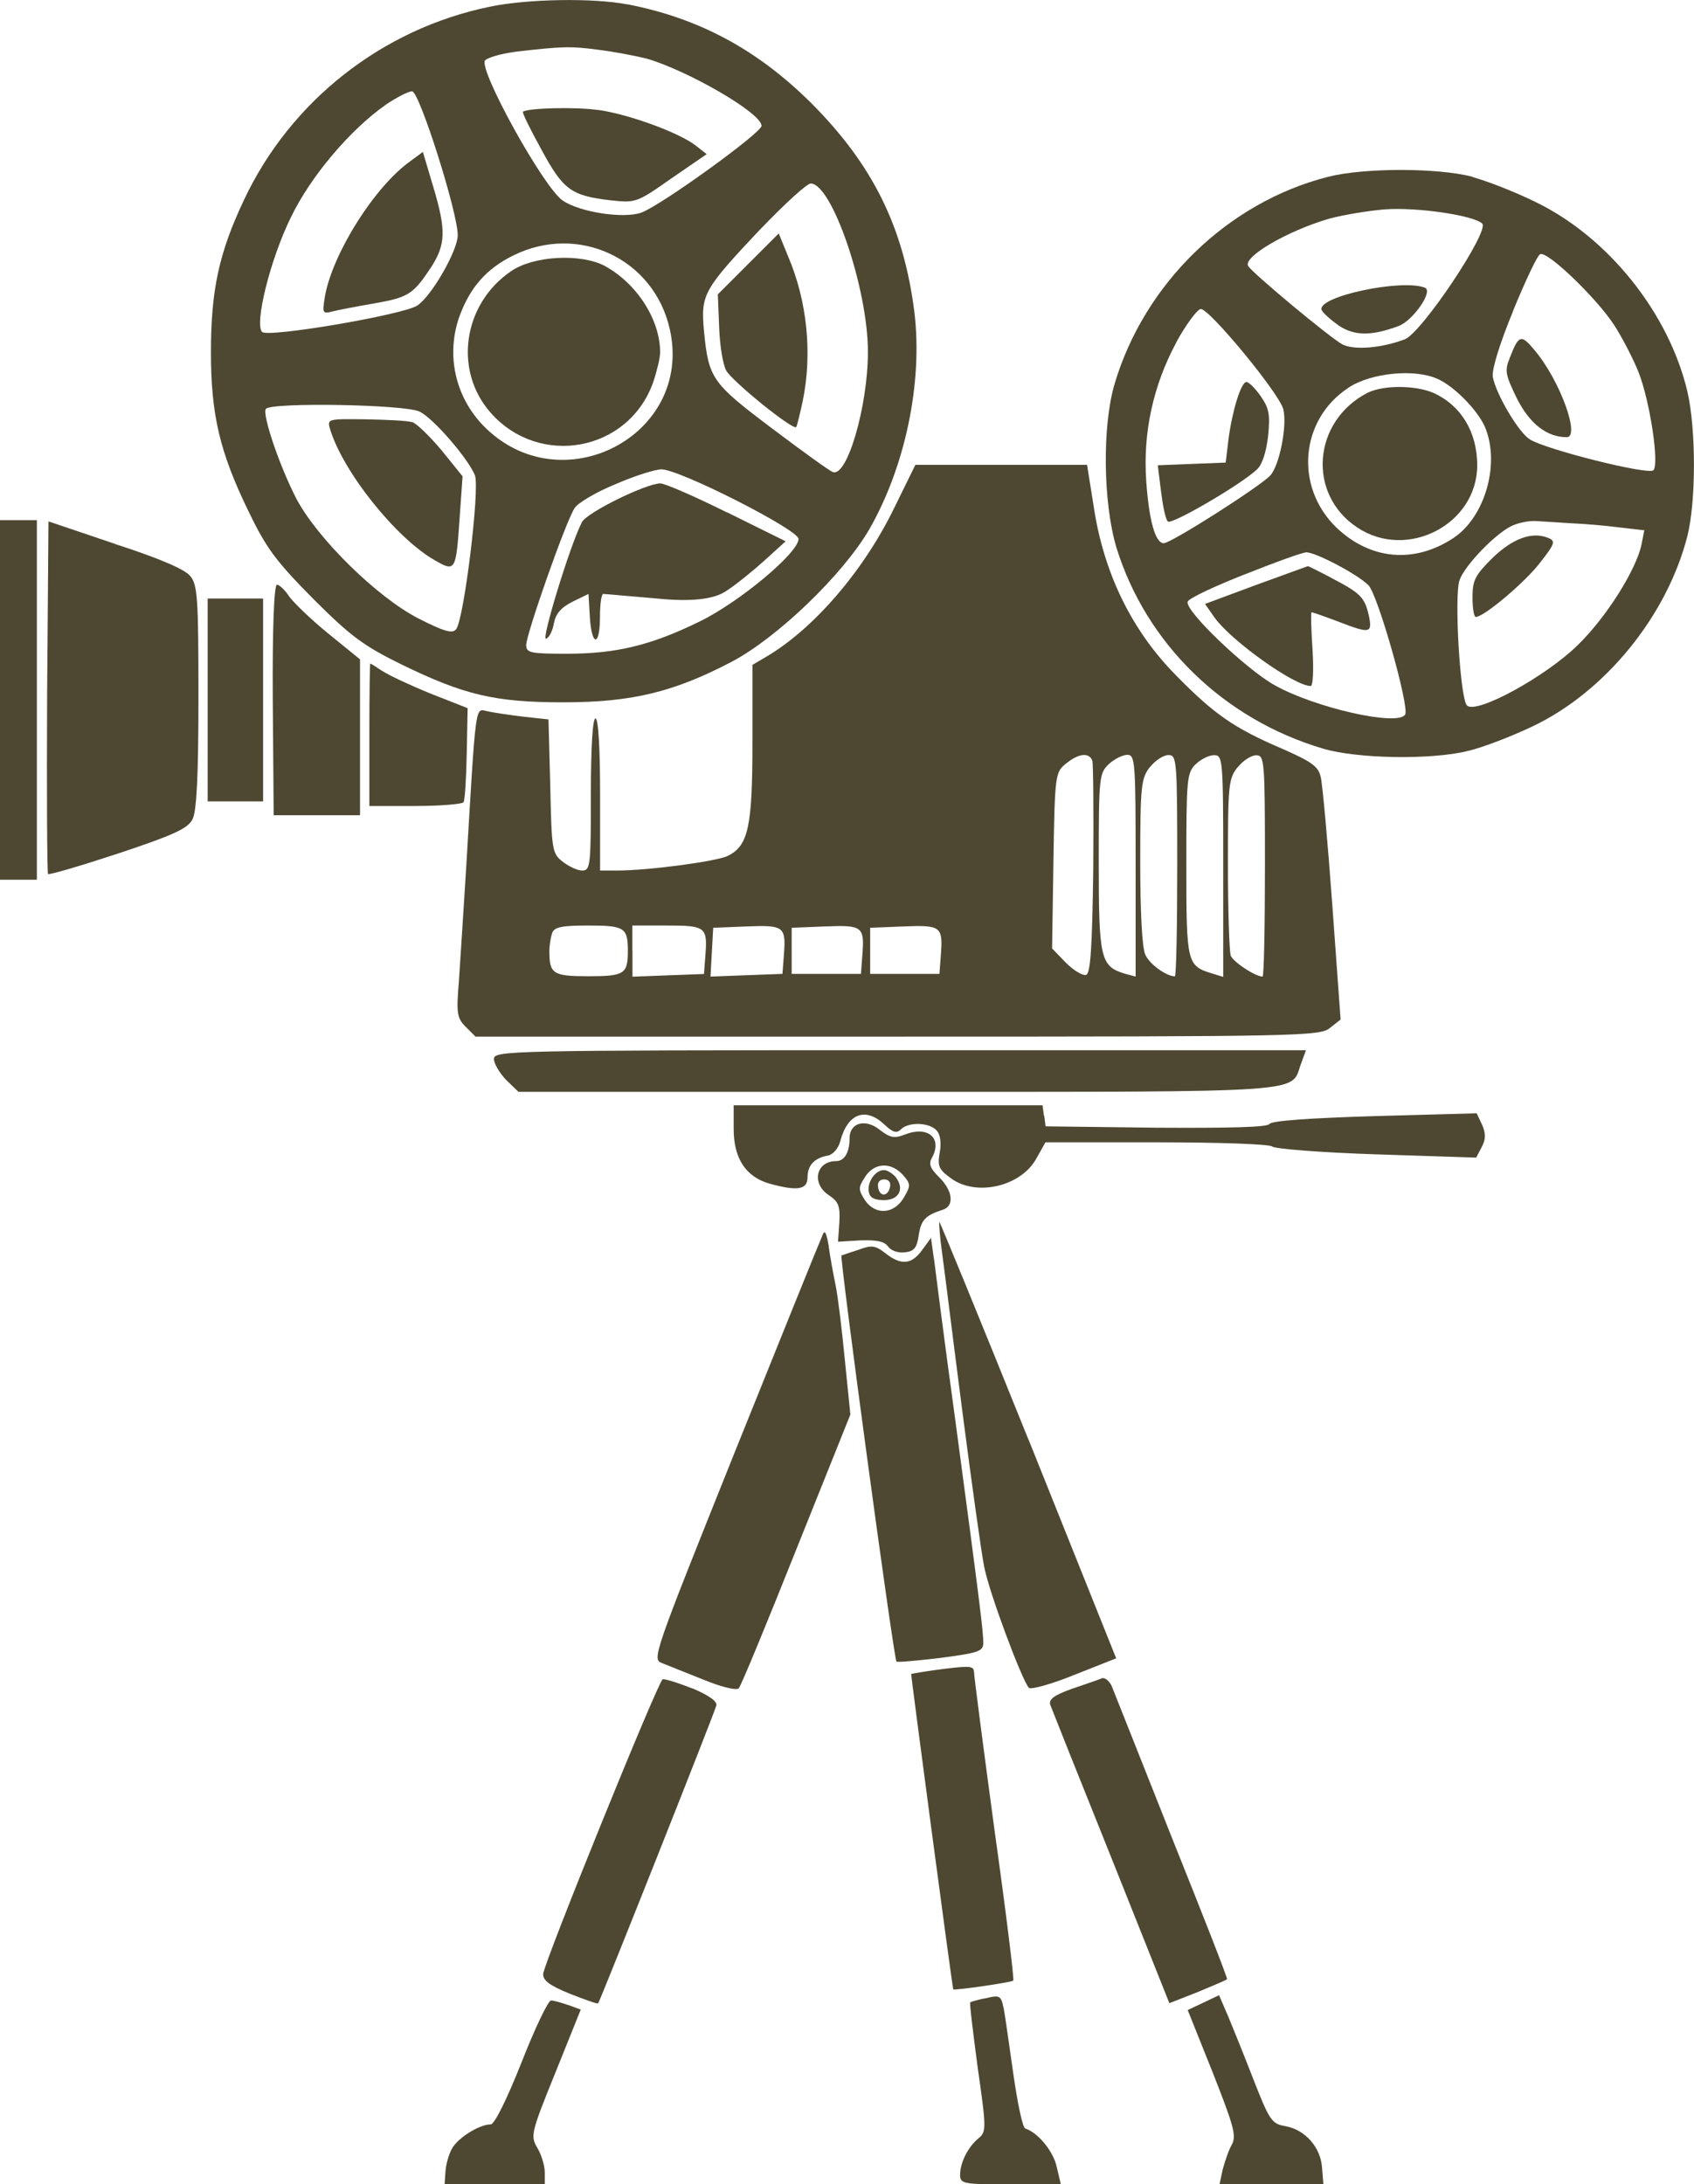 <?xml version="1.0" encoding="UTF-8"?><svg xmlns="http://www.w3.org/2000/svg" viewBox="0 0 150.66 194.26"><defs><style>.f{fill:#4e4832;}</style></defs><g id="a"/><g id="b"><g id="c"><g id="d"><g id="e"><path class="f" d="M55.79,.38c6.36,1.23,11.54,4.02,16.3,8.73,5.54,5.53,8.29,11.11,9.24,18.7,.74,6.23-.82,13.69-4.02,19.27-2.34,4.02-8.17,9.63-12.23,11.77-5.17,2.71-8.91,3.61-14.99,3.61s-8.83-.66-14.37-3.36c-3.33-1.64-4.48-2.46-7.84-5.82-3.33-3.36-4.19-4.51-5.79-7.83-2.55-5.25-3.33-8.57-3.33-14.14s.74-8.86,2.92-13.49C25.82,8.99,33.99,2.55,43.6,.59c3.37-.7,9.2-.78,12.19-.2h0Zm-10.1,4.25c-1.19,.16-2.3,.49-2.55,.74-.62,.78,5.21,11.32,6.9,12.46,1.56,1.07,5.5,1.64,7.02,1.07,1.77-.66,10.67-7.09,10.67-7.71,0-1.15-6.65-4.96-10.26-5.99-1.03-.25-2.96-.62-4.31-.78-2.42-.33-3.28-.29-7.47,.2h0Zm-11.37,4.68c-3.12,2.17-6.69,6.35-8.46,10.04-1.85,3.77-3.24,9.47-2.55,10.17,.53,.53,12.52-1.52,13.79-2.34s3.57-4.84,3.61-6.23c.04-1.93-3.41-12.83-4.06-12.83-.33,0-1.35,.53-2.34,1.19h0Zm33.38,10.99c-5.17,5.49-5.38,5.86-5.09,9.14,.41,4.22,.7,4.63,6.04,8.65,2.67,2.01,5.09,3.77,5.42,3.89,1.27,.49,3.12-5.86,3.12-10.7,0-5.62-3.2-14.96-5.09-14.96-.33,0-2.3,1.8-4.39,3.98h-.01Zm-22.05,2.42c-2.42,1.19-3.86,2.87-4.8,5.45-1.19,3.4-.37,7.09,2.13,9.68,6.86,7.05,18.72,.9,16.59-8.57-1.4-6.27-8.13-9.43-13.92-6.56Zm-22.01,13.65c-.33,.53,1.27,5.21,2.75,8.04,1.89,3.53,7.14,8.69,10.8,10.58,2.26,1.15,3.04,1.39,3.37,.98,.7-.82,2.13-12.5,1.68-13.69-.53-1.39-3.61-5-4.89-5.66-1.19-.66-13.34-.86-13.71-.25Zm31.12,6.68c-1.72,.7-3.37,1.68-3.65,2.13-.78,1.15-4.31,11.23-4.31,12.18,0,.7,.37,.78,3.61,.78,4.39,0,7.47-.74,11.82-2.87,3.53-1.72,8.79-6.11,8.79-7.34,0-.82-10.59-6.19-12.19-6.19-.53,0-2.38,.57-4.06,1.31h0Z"/><path class="f" d="M53.17,9.77c2.67,.37,7.23,2.01,8.74,3.2l.94,.74-3.16,2.17c-3.08,2.17-3.16,2.17-5.42,1.93-3.49-.41-4.19-.94-6.12-4.51-.99-1.8-1.72-3.28-1.64-3.36,.37-.33,4.64-.45,6.65-.16h0Z"/><path class="f" d="M38.51,16.53c1.19,3.98,1.15,5.21-.21,7.3-1.56,2.34-1.97,2.62-5.05,3.16-1.48,.25-3.12,.57-3.65,.7-.94,.25-.94,.16-.7-1.35,.7-3.85,4.43-9.76,7.6-12.01l1.11-.82,.9,3.03h0Z"/><path class="f" d="M70.08,22.77c1.72,4.02,2.18,8.69,1.31,12.91-.25,1.19-.53,2.25-.57,2.3-.29,.33-5.79-4.14-6.24-5.04-.29-.53-.57-2.25-.62-3.85l-.12-2.91,2.71-2.71,2.71-2.71,.82,2.01Z"/><path class="f" d="M53.82,23.67c2.83,1.56,4.89,4.76,4.89,7.67,0,.49-.29,1.68-.62,2.66-2.18,6.15-10.1,7.63-14.45,2.71-3.33-3.77-2.46-9.68,1.81-12.59,2.01-1.39,6.24-1.6,8.38-.45h-.01Z"/><path class="f" d="M36.62,37.52c.37,.08,1.56,1.23,2.63,2.5l1.89,2.34-.25,3.53c-.33,4.92-.37,5-2.22,3.94-3.45-1.97-8.17-7.87-9.32-11.68-.25-.9-.21-.9,3.16-.86,1.89,.04,3.74,.12,4.11,.25v-.02Z"/><path class="f" d="M64.66,45.56l5.21,2.58-1.85,1.68c-.99,.9-2.55,2.17-3.45,2.75-1.09,.74-3.13,.96-6.12,.66-2.46-.2-4.6-.41-4.8-.41-.16,0-.29,.9-.29,2.05,0,2.66-.74,2.66-.9,0l-.12-2.05-1.44,.7c-1.03,.53-1.48,1.07-1.64,1.93-.12,.66-.41,1.27-.7,1.35-.45,.16,2.18-8.45,3.2-10.37,.45-.86,5.71-3.44,6.98-3.44,.37,0,3.04,1.15,5.91,2.58h0Z"/><path class="f" d="M130.97,15.75c1.23,.33,3.78,1.31,5.67,2.25,6.4,3.12,11.78,9.84,13.43,16.81,.78,3.36,.78,9.76,0,12.87-1.81,7.09-7.31,13.86-13.79,16.93-1.89,.9-4.48,1.89-5.71,2.17-3.24,.82-9.94,.7-12.93-.21-8.83-2.62-15.72-9.35-18.35-17.88-1.19-3.98-1.27-10.82-.16-14.55,2.67-8.98,10.1-16.15,18.97-18.41,3.16-.82,9.81-.82,12.89,0l-.02,.02Zm-12.73,3.69c-3.69,1.07-7.72,3.4-7.23,4.22,.41,.66,7.31,6.4,8.38,6.97,1.03,.53,3.49,.33,5.54-.45,1.52-.57,7.55-9.63,6.9-10.29-.74-.74-5.83-1.48-8.66-1.27-1.48,.12-3.69,.49-4.93,.82Zm16.34,8.2c-1.23,2.99-1.93,5.29-1.81,5.9,.29,1.52,2.26,4.88,3.28,5.53,1.4,.9,10.55,3.2,11,2.75,.53-.53-.29-6.07-1.31-8.69-.45-1.15-1.44-3.07-2.18-4.22-1.52-2.34-5.87-6.56-6.57-6.31-.25,.08-1.31,2.34-2.42,5.04h0Zm-29.97,2.83c-2.05,3.81-2.96,7.99-2.67,12.26,.25,3.61,.82,5.58,1.56,5.58,.66,0,8.62-5.08,9.48-6.03,.82-.9,1.52-4.47,1.15-5.9-.41-1.48-6.65-9.02-7.35-8.9-.33,.08-1.31,1.39-2.18,2.99h.01Zm15.31,4.02c-4.31,2.83-4.8,8.81-1.07,12.42,3.04,2.91,6.98,3.24,10.47,.9,2.71-1.84,4.06-6.4,2.83-9.63-.53-1.48-2.71-3.77-4.27-4.47-2.01-.94-5.95-.57-7.97,.78h.01Zm14.41,12.34c-1.48,.78-4.07,3.48-4.52,4.76-.49,1.35,.04,10.54,.66,11.15,.82,.82,7.02-2.58,9.85-5.37,2.54-2.46,5.21-6.72,5.67-8.94l.25-1.27-2.18-.25c-1.23-.16-3.16-.33-4.27-.37-1.15-.08-2.59-.16-3.2-.2s-1.64,.16-2.26,.49h0Zm-23.65,4.26c-2.71,1.07-4.97,2.13-5.05,2.42-.29,.78,5.17,5.99,7.72,7.42,3.57,2.01,10.96,3.69,11.62,2.62,.41-.66-2.46-10.78-3.28-11.52-.99-.98-4.68-2.91-5.5-2.91-.33,0-2.83,.9-5.5,1.97h-.01Z"/><path class="f" d="M126.74,25.59c.74,.33-1.07,2.91-2.34,3.4-2.42,.9-3.94,.9-5.34-.04-.74-.53-1.44-1.15-1.52-1.39-.41-1.19,7.14-2.79,9.2-1.97Z"/><path class="f" d="M136.47,31.13c2.26,2.66,4.1,7.75,2.87,7.75-1.77,0-3.29-1.19-4.43-3.44-1.03-2.13-1.11-2.46-.62-3.65,.78-2.01,.99-2.09,2.18-.66Z"/><path class="f" d="M112.12,35.23c.74,1.07,.86,1.6,.66,3.57-.17,1.43-.53,2.54-.99,2.95-1.48,1.39-7.64,4.96-7.92,4.63-.21-.16-.45-1.39-.61-2.66l-.29-2.34,3-.12,3.04-.12,.25-2.09c.33-2.5,1.11-5.08,1.6-5.08,.2,0,.78,.57,1.27,1.27h-.01Z"/><path class="f" d="M127.48,34.94c2.46,1.11,3.9,3.48,3.9,6.44,0,5.25-6.24,8.49-10.67,5.53-4.47-2.95-3.98-9.43,.9-11.97,1.4-.7,4.23-.7,5.87,0Z"/><path class="f" d="M137.66,47.82c.7,.29,.66,.49-.62,2.13-1.27,1.72-5.05,4.92-5.79,4.92-.16,0-.29-.78-.29-1.76,0-1.52,.25-1.97,1.77-3.48,1.76-1.72,3.53-2.38,4.93-1.8h0Z"/><path class="f" d="M118.45,51.42c2.59,1.35,2.92,1.72,3.29,3.32,.33,1.6,.12,1.64-2.75,.53-1.19-.45-2.26-.82-2.34-.82s-.04,1.48,.08,3.28c.12,1.93,.04,3.28-.16,3.28-1.44,0-7.02-3.98-8.54-6.07l-.86-1.23,4.52-1.68c2.5-.9,4.6-1.68,4.64-1.68s1.03,.49,2.13,1.07h0Z"/><path class="f" d="M97.34,45.48c.94,5.74,3.41,10.7,7.27,14.6,3.33,3.4,5.13,4.67,9.36,6.48,2.71,1.19,3.28,1.6,3.49,2.54,.16,.62,.62,5.74,1.03,11.36l.74,10.21-.94,.74c-.9,.74-2.38,.78-38.47,.78H42.29l-.86-.86c-.78-.78-.86-1.19-.62-4.02,.12-1.72,.41-6.35,.66-10.29,.86-14.55,.78-14.02,1.81-13.78,.49,.12,1.93,.33,3.2,.49l2.3,.25,.16,5.94c.12,5.66,.16,5.99,1.11,6.72,.53,.41,1.31,.78,1.72,.78,.74,0,.78-.41,.78-6.77,0-4.22,.16-6.76,.41-6.76s.41,2.54,.41,6.76v6.77h1.52c2.79,0,8.91-.82,9.85-1.31,1.81-.9,2.18-2.58,2.18-10.05v-6.93l1.19-.7c4.27-2.5,8.74-7.71,11.45-13.32l1.85-3.77h15.27l.66,4.14h0Zm12.73,22.75c-.82,1.02-.86,1.64-.86,8.61,0,4.1,.12,7.79,.25,8.16,.25,.57,2.18,1.85,2.83,1.85,.12,0,.21-4.43,.21-9.84,0-9.43-.04-9.84-.78-9.84-.45,0-1.19,.49-1.64,1.07h-.01Zm-3.74-.26c-.78,.78-.82,1.35-.82,8.94,0,8.81,.04,8.98,2.34,9.68l.94,.29v-9.84c0-9.59-.04-9.88-.82-9.88-.45,0-1.19,.37-1.64,.82h0Zm-4.06,.24c-.78,1.02-.86,1.64-.86,8.41,0,4.47,.16,7.67,.45,8.28,.37,.86,1.89,1.93,2.63,1.93,.12,0,.21-4.43,.21-9.84,0-9.43-.04-9.84-.78-9.84-.45,0-1.19,.49-1.64,1.07h0Zm-3.65-.26c-.86,.82-.9,1.15-.9,8.77,0,8.57,.16,9.22,2.34,9.88l.94,.25v-9.84c0-9.27-.04-9.88-.74-9.88-.41,0-1.15,.37-1.64,.82Zm-3.82-.04c-.94,.78-.99,.94-1.11,8.61l-.12,7.83,1.23,1.27c.7,.7,1.52,1.19,1.81,1.07,.37-.12,.53-2.46,.62-9.35,.04-5.04,0-9.39-.08-9.68-.29-.78-1.23-.66-2.34,.25h-.01Zm-17.41,16.65v2.05h6.16l.12-1.6c.21-2.62,.04-2.75-3.28-2.62l-3,.12v2.05Zm-6.98,0v2.05h6.16l.12-1.6c.21-2.62,.04-2.75-3.28-2.62l-3,.12v2.05Zm-7.1,.12l-.12,2.17,3.2-.12,3.2-.12,.12-1.6c.21-2.62,.04-2.75-3.28-2.62l-3,.12-.12,2.17Zm-7.06-.12v2.3l3.16-.12,3.2-.12,.12-1.6c.21-2.58,.04-2.71-3.41-2.71h-3.08v2.25h0Zm-7.14-1.6c-.12,.37-.25,1.07-.25,1.6,0,2.05,.29,2.26,3.49,2.26s3.49-.21,3.49-2.26-.29-2.25-3.49-2.25c-2.34,0-3.04,.12-3.24,.66h0Z"/><path class="f" d="M10.26,48.39c3.82,1.23,6.2,2.25,6.65,2.83,.66,.78,.74,1.93,.74,10.78,0,7.01-.16,10.17-.53,10.86-.41,.82-1.64,1.39-6.57,3.03-3.37,1.11-6.16,1.93-6.28,1.84-.08-.12-.12-7.22-.08-15.78l.12-15.58,5.95,2.01h0Z"/><path class="f" d="M3.28,62.25v15.99H0v-31.98H3.28v15.99Z"/><path class="f" d="M25.7,53.02c.37,.53,1.93,2.05,3.49,3.32l2.83,2.3v13.86h-7.68l-.08-10.25c-.04-6.48,.12-10.25,.37-10.25,.21,0,.7,.45,1.07,1.02Z"/><path class="f" d="M23.4,62.25v9.02h-4.93v-18.04h4.93v9.02Z"/><path class="f" d="M33.99,59.66c.53,.37,2.46,1.27,4.27,2.01l3.33,1.31-.08,4.02c-.04,2.21-.16,4.18-.29,4.35-.12,.16-2.05,.33-4.31,.33h-4.06v-6.35c0-3.48,.04-6.35,.08-6.31,.08,0,.53,.29,1.07,.66v-.02Z"/><path class="f" d="M115.69,94.64c-.9,2.58,1.11,2.46-35.88,2.46H46.11l-1.11-1.07c-.57-.61-1.07-1.43-1.07-1.85,0-.74,1.15-.78,36.09-.78h36.13l-.45,1.23h-.01Z"/><path class="f" d="M92.87,99.23l.12,.94,9.81,.12c6.57,.04,9.94-.04,10.1-.33,.16-.29,3.69-.53,9.36-.7l9.07-.25,.49,1.03c.33,.78,.33,1.27-.04,1.97l-.49,.94-8.91-.29c-4.89-.16-9.03-.49-9.24-.7-.25-.21-4.72-.37-10.31-.37h-9.85l-.78,1.39c-1.35,2.54-5.38,3.48-7.64,1.8-1.07-.78-1.19-1.07-.99-2.25,.16-.82,.08-1.6-.25-1.97-.62-.74-2.5-.82-3.2-.12-.37,.37-.7,.29-1.44-.41-1.68-1.6-3.28-1.03-3.94,1.43-.16,.66-.66,1.23-1.11,1.31-1.19,.21-1.81,.86-1.81,1.93s-.82,1.27-3.37,.57c-2.13-.61-3.2-2.25-3.2-4.88v-2.09h27.47l.12,.9,.03,.03Z"/><path class="f" d="M78.21,100.46c.99,.74,1.31,.82,2.34,.41,1.97-.74,3.24,.33,2.38,2.01-.37,.61-.25,.98,.62,1.84,1.19,1.19,1.35,2.54,.29,2.87-1.52,.49-1.93,.9-2.13,2.26-.16,1.11-.41,1.43-1.19,1.52-.62,.08-1.23-.12-1.52-.49-.33-.49-1.03-.61-2.46-.57l-2.01,.12,.12-1.72c.08-1.48-.08-1.84-.94-2.42-1.56-1.02-1.15-3.03,.66-3.03,.74,0,1.19-.78,1.19-2.05,0-1.35,1.4-1.76,2.67-.74h-.02Zm-1.27,4.21c-.62,.94-.62,1.11,0,2.09,.94,1.35,2.63,1.23,3.49-.33,.57-.98,.57-1.15-.12-1.93-1.07-1.19-2.55-1.11-3.37,.16h0Z"/><path class="f" d="M79.65,104.68c.82,1.02,.33,2.05-1.03,2.05-.86,0-1.27-.21-1.35-.74-.16-.86,.57-1.93,1.35-1.93,.29,0,.74,.29,1.03,.61h0Zm-1.56,.91c.16,.9,.9,.82,1.07-.04,.08-.41-.12-.66-.53-.66s-.62,.29-.53,.7h-.01Z"/><path class="f" d="M91.47,128.01l7.8,19.47-3.74,1.48c-2.01,.82-3.82,1.31-4.02,1.15-.62-.66-3.57-8.57-3.98-10.78-.25-1.23-1.11-7.42-1.93-13.73s-1.6-12.67-1.81-14.15-.29-2.71-.25-2.79c.04-.04,3.61,8.65,7.92,19.35h0Z"/><path class="f" d="M73.7,110.83c.12,.9,.41,2.46,.62,3.49s.57,4.02,.82,6.64l.49,4.84-4.8,11.97c-2.63,6.6-4.93,12.18-5.13,12.38-.21,.21-1.56-.12-3.16-.78-1.52-.61-3.2-1.27-3.7-1.48-.86-.33-.66-.86,6.49-18.7,4.06-10.09,7.55-18.74,7.76-19.19,.25-.7,.37-.53,.62,.82h-.01Z"/><path class="f" d="M83.06,111.9c.12,.98,.94,7.42,1.89,14.31,2.22,16.56,2.5,18.9,2.5,19.88,0,.78-.41,.9-3.78,1.35-2.09,.25-3.86,.41-3.94,.33-.25-.29-5.09-36.08-4.89-36.12,.04,0,.7-.25,1.48-.49,1.19-.45,1.52-.41,2.42,.29,1.4,1.11,2.34,1.02,3.28-.29l.78-1.07,.25,1.8h.01Z"/><path class="f" d="M86.63,148.71c0,.37,.82,6.64,1.81,13.98,1.03,7.34,1.77,13.37,1.68,13.45-.12,.16-5.3,.9-5.34,.78-.08-.12-3.78-27.96-3.74-28.04,.04-.04,1.31-.25,2.83-.45,2.38-.29,2.75-.29,2.75,.29h0Z"/><path class="f" d="M98.9,150.02c.21,.53,2.63,6.6,5.34,13.45,2.75,6.85,4.97,12.51,4.89,12.55-.08,.08-1.23,.57-2.63,1.15l-2.5,.98-5.17-12.96c-2.87-7.13-5.3-13.24-5.42-13.57-.16-.49,.33-.86,1.93-1.43,1.19-.41,2.42-.82,2.67-.94,.29-.08,.7,.29,.9,.78h-.01Z"/><path class="f" d="M61.58,150.15c1.44,.61,2.22,1.15,2.13,1.52-.12,.57-10.35,26.32-10.51,26.49-.08,.08-1.19-.33-2.55-.86-1.81-.74-2.38-1.19-2.34-1.76,.16-1.23,10.26-26.12,10.63-26.2,.21-.04,1.4,.33,2.63,.82h0Z"/><path class="f" d="M109.17,179.17c.41,.98,1.44,3.53,2.3,5.74,1.44,3.69,1.64,3.98,2.87,4.18,1.76,.33,3.12,1.89,3.24,3.69l.12,1.48h-9.24l.29-1.35c.21-.74,.53-1.72,.82-2.21,.41-.78,.12-1.72-1.72-6.4l-2.22-5.54,1.4-.66,1.39-.66,.74,1.72h0Z"/><path class="f" d="M89.26,178.56c.12,.61,.49,3.28,.86,5.86s.82,4.8,1.07,4.88c1.15,.37,2.5,2.05,2.79,3.4l.37,1.56h-4.48c-4.23,0-4.48-.04-4.48-.86,0-1.07,.7-2.46,1.64-3.24,.7-.57,.7-.86-.08-6.31-.41-3.12-.74-5.74-.66-5.78,.08-.04,.7-.25,1.44-.37,1.15-.29,1.31-.21,1.52,.86h.01Z"/><path class="f" d="M50.54,178.31l1.11,.41-2.26,5.62c-2.18,5.37-2.22,5.62-1.6,6.68,.37,.61,.66,1.6,.66,2.17v1.07h-8.91l.08-1.15c.04-.61,.29-1.52,.57-2.01,.49-.94,2.42-2.17,3.45-2.17,.33,0,1.4-2.13,2.75-5.53,1.19-3.03,2.38-5.54,2.63-5.49,.25,0,.94,.21,1.52,.41h0Z"/></g></g></g></g></svg>